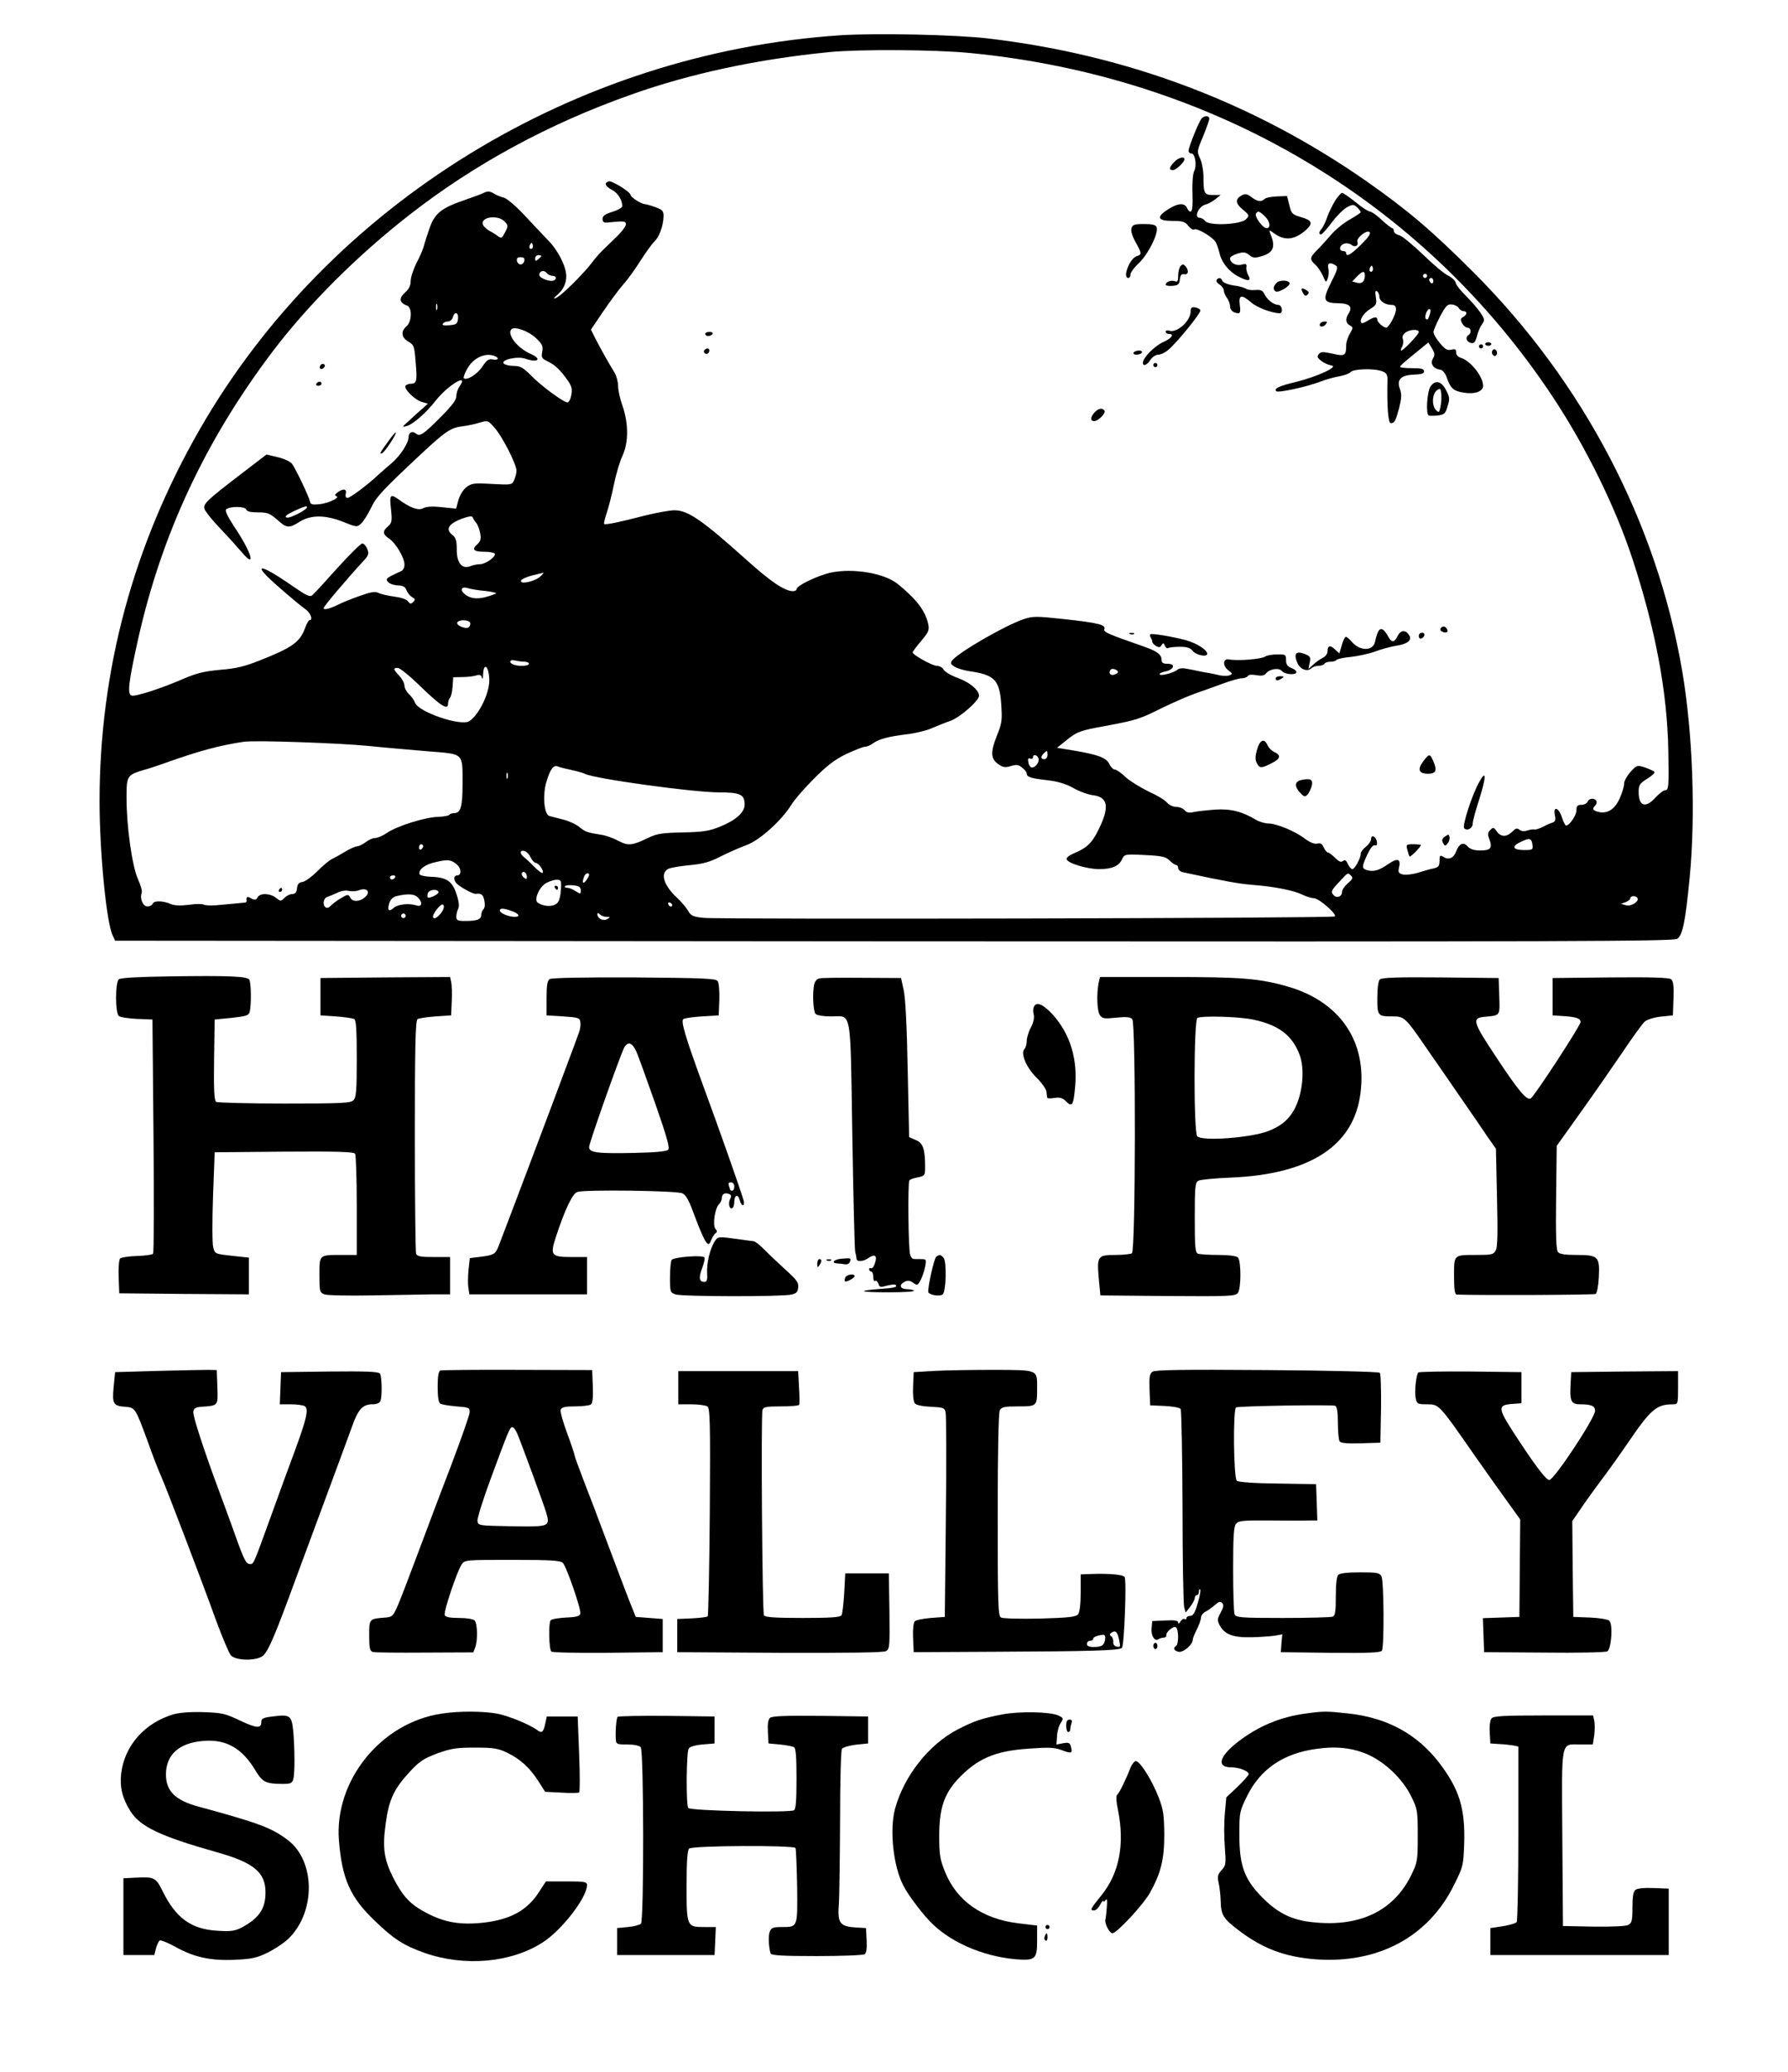<?xml version="1.0" standalone="no"?>
<!DOCTYPE svg PUBLIC "-//W3C//DTD SVG 20010904//EN"
 "http://www.w3.org/TR/2001/REC-SVG-20010904/DTD/svg10.dtd">
<svg version="1.0" xmlns="http://www.w3.org/2000/svg"
 width="862pt" height="999pt" viewBox="0 0 862 999"
 preserveAspectRatio="xMidYMid meet">

<g transform="translate(0,999) scale(0.1,-0.1)"
fill="#000000" stroke="none">
<path d="M4052 9820 c-1282 -85 -2464 -812 -3089 -1900 -321 -559 -483 -1161
-483 -1794 0 -243 33 -583 63 -645 l12 -26 3754 -3 c3268 -2 3757 0 3777 12
26 18 39 80 60 296 29 302 15 695 -36 995 -122 714 -475 1390 -1005 1921 -201
201 -316 299 -514 438 -545 381 -1156 612 -1831 691 -157 18 -534 26 -708 15z
m619 -85 c1173 -112 2188 -710 2816 -1660 157 -237 301 -529 383 -779 110
-335 168 -641 173 -925 3 -180 2 -191 -17 -191 -7 0 -27 -16 -45 -35 -48 -53
-81 -42 -81 27 0 33 5 41 40 63 23 14 39 29 36 34 -3 4 -23 13 -45 21 -38 12
-40 12 -70 -21 -17 -19 -31 -44 -31 -56 0 -13 -9 -44 -21 -71 -23 -53 -60 -77
-103 -66 -28 7 -32 14 -15 31 6 6 8 16 5 22 -10 16 -36 13 -42 -4 -4 -8 -17
-15 -30 -15 -19 0 -24 -5 -24 -27 0 -24 -34 -73 -50 -73 -4 0 -13 18 -20 40
-16 48 -43 56 -34 10 5 -23 2 -31 -12 -36 -11 -3 -31 -12 -46 -20 -15 -8 -33
-14 -40 -13 -7 2 -23 -1 -36 -5 -14 -5 -28 -3 -37 4 -11 9 -18 7 -34 -9 -27
-27 -56 -27 -75 1 -14 20 -17 21 -31 7 -13 -12 -14 -21 -5 -44 16 -43 7 -55
-43 -55 -31 0 -49 6 -62 20 -21 23 -41 13 -56 -27 -11 -30 -36 -40 -60 -24
-17 10 -19 8 -19 -19 0 -24 -5 -31 -27 -36 -16 -3 -50 -13 -76 -21 -26 -8 -59
-12 -73 -9 -22 6 -25 11 -19 35 9 40 -7 46 -50 17 -46 -32 -70 -39 -101 -32
-30 8 -30 16 -2 77 15 31 28 47 36 44 9 -3 12 2 10 17 -4 26 -28 37 -28 13 0
-10 -11 -26 -25 -37 -14 -11 -25 -26 -25 -34 0 -22 -29 -74 -40 -74 -6 0 -16
11 -22 25 -8 18 -14 22 -24 14 -9 -7 -19 -3 -38 16 -14 14 -29 25 -34 25 -5 0
-14 11 -20 24 -8 18 -16 23 -31 19 -14 -3 -34 5 -59 23 -46 36 -137 74 -177
74 -16 0 -43 8 -60 18 -67 40 -122 54 -197 49 -40 -3 -87 -8 -104 -12 -22 -5
-34 -2 -43 9 -8 9 -25 16 -40 16 -15 0 -35 9 -45 21 -9 12 -50 36 -90 54 -39
19 -89 50 -110 69 -20 20 -44 36 -51 36 -8 0 -20 12 -27 27 -15 31 -55 45
-173 65 l-79 13 51 41 c47 37 61 42 175 63 157 29 172 34 282 89 50 24 120 55
156 68 36 12 96 34 134 48 38 14 79 26 92 26 12 0 26 5 30 11 4 7 20 8 41 4
25 -4 38 -2 46 8 18 23 63 29 77 12 14 -17 70 -21 70 -5 0 6 -11 15 -25 20
-18 7 -25 17 -25 38 0 26 -3 28 -42 27 -24 0 -50 -4 -58 -10 -20 -13 -132 -22
-175 -14 -29 6 -32 -30 -4 -52 22 -16 22 -18 6 -25 -9 -3 -30 -3 -45 0 -15 4
-40 9 -57 12 -16 2 -53 10 -82 16 -41 9 -56 8 -67 -1 -19 -16 -86 -32 -86 -21
0 4 13 10 29 13 41 9 50 37 11 37 -23 0 -30 5 -30 19 0 26 -23 43 -94 67 -166
58 -187 67 -182 81 8 21 -28 30 -191 48 -138 15 -153 15 -198 0 -89 -30 -309
-157 -344 -198 -10 -13 -9 -18 11 -31 13 -8 45 -18 73 -22 119 -17 144 -42
152 -158 5 -79 4 -92 -22 -155 -31 -79 -29 -111 11 -137 20 -14 32 -15 58 -7
26 8 37 7 54 -8 12 -9 22 -22 22 -28 0 -17 19 -23 97 -32 52 -6 89 -17 126
-37 29 -17 73 -33 99 -36 70 -10 77 -57 26 -162 -33 -68 -57 -91 -121 -118
-22 -9 -37 -21 -35 -28 6 -20 97 -47 155 -48 63 0 97 14 112 47 12 25 13 26
110 21 83 -4 101 -8 119 -26 12 -12 27 -22 32 -22 6 0 10 -7 10 -15 0 -8 10
-17 23 -20 201 -43 265 -55 337 -61 105 -8 199 -27 241 -48 18 -9 42 -16 53
-16 24 0 113 -77 101 -88 -8 -9 -2956 -15 -3041 -7 -53 5 -63 10 -77 35 -10
16 -33 44 -53 62 -64 59 -82 118 -43 139 12 6 58 14 103 18 65 6 98 15 152 43
38 19 93 43 123 54 62 22 169 118 216 194 15 25 65 82 110 127 62 62 99 91
155 118 41 19 81 35 90 35 9 0 26 7 38 16 31 22 74 33 163 44 42 5 96 18 120
29 24 10 65 27 91 36 46 16 138 97 138 121 0 27 -45 65 -101 85 -33 12 -64 30
-70 41 -5 10 -20 18 -32 18 -22 0 -117 53 -117 65 0 4 18 28 41 55 36 43 40
52 34 82 -14 63 -56 119 -146 192 -63 52 -213 78 -321 56 -63 -13 -168 -63
-168 -81 0 -5 -8 -9 -17 -9 -41 1 -105 44 -223 150 -214 192 -283 240 -348
240 -24 0 -89 -12 -145 -26 -127 -33 -189 -45 -194 -40 -3 2 3 26 12 53 9 26
25 89 35 138 10 50 29 113 42 140 29 64 28 156 -1 239 -12 33 -21 75 -21 95 0
20 -8 50 -18 66 -31 50 -74 128 -94 168 l-19 38 58 86 c32 47 76 107 98 132
23 25 60 78 84 116 25 39 54 79 65 90 24 22 43 73 45 120 1 27 -4 33 -36 45
-21 8 -45 15 -54 16 -19 1 -69 34 -69 44 0 15 -92 71 -106 66 -23 -9 -16 -24
16 -41 29 -15 50 -49 50 -79 0 -7 -21 -19 -47 -27 -36 -11 -48 -20 -48 -34 0
-14 6 -19 20 -18 84 8 90 8 93 -7 1 -8 -19 -36 -45 -61 -27 -26 -59 -58 -73
-71 -14 -14 -36 -40 -50 -59 -27 -36 -112 -123 -148 -151 -29 -23 -43 -23 -16
0 29 24 44 55 44 90 0 46 -38 123 -86 172 -24 25 -76 80 -116 123 -40 43 -84
80 -98 84 -14 3 -36 12 -49 20 -18 11 -29 12 -45 5 -11 -6 -54 -22 -95 -36
-111 -38 -144 -63 -169 -133 -11 -32 -24 -71 -28 -87 -4 -17 -20 -54 -36 -84
-15 -30 -28 -69 -28 -86 0 -22 -8 -39 -25 -54 -33 -29 -31 -51 7 -65 26 -9 24
-77 -2 -100 -29 -24 -25 -55 9 -74 27 -16 29 -22 35 -100 8 -90 5 -103 -24
-103 -10 0 -22 -5 -25 -10 -9 -15 47 -70 80 -78 l28 -8 -29 -26 c-16 -14 -45
-40 -64 -58 -32 -28 -33 -31 -10 -24 31 8 94 63 140 122 58 74 163 138 116 70
-9 -12 -16 -34 -16 -48 0 -18 -21 -46 -73 -98 -85 -86 -102 -98 -122 -82 -17
14 -35 5 -35 -16 0 -30 -40 -91 -82 -127 -24 -20 -52 -45 -63 -55 -52 -49
-136 -112 -149 -112 -9 0 -12 7 -9 20 6 24 -13 26 -40 6 -13 -10 -15 -15 -5
-18 20 -7 -42 -36 -86 -39 -29 -3 -40 0 -41 12 -4 21 -69 160 -88 184 -8 10
-38 24 -68 31 l-54 13 -120 -92 c-167 -128 -187 -146 -179 -171 4 -12 36 -52
73 -91 37 -38 83 -90 104 -114 75 -90 52 -7 -35 122 -30 46 -44 75 -38 81 16
16 91 16 97 0 3 -10 22 -14 57 -14 46 0 57 -5 92 -35 46 -42 57 -43 109 -10
55 34 124 33 210 -1 64 -26 66 -26 86 -8 11 10 32 43 47 74 26 55 55 86 244
263 116 108 141 125 198 132 25 3 63 11 84 18 38 11 40 10 71 -26 38 -43 105
-176 105 -206 0 -11 -5 -31 -11 -45 -11 -24 -13 -24 -108 -19 -88 5 -98 3
-123 -16 -16 -13 -32 -40 -38 -62 l-11 -41 -69 7 c-46 5 -75 3 -90 -5 -23 -13
-63 2 -119 43 -39 28 -44 22 -36 -47 6 -58 4 -67 -14 -83 -28 -23 -26 -39 4
-59 33 -21 75 -93 75 -126 0 -15 -7 -28 -17 -32 -10 -4 -31 -14 -47 -22 -25
-14 -26 -18 -14 -31 8 -8 30 -15 47 -15 24 -1 35 -7 41 -24 5 -12 17 -27 27
-33 15 -8 16 -12 5 -23 -11 -11 -15 -10 -25 3 -7 10 -35 19 -67 23 -30 4 -65
12 -76 18 -17 8 -37 4 -93 -16 -39 -14 -84 -32 -99 -40 -42 -21 -72 -28 -72
-18 0 8 105 133 197 233 20 22 22 30 14 52 -6 15 -17 27 -24 27 -8 0 -62 -54
-121 -119 -59 -66 -113 -125 -121 -131 -11 -9 -30 0 -92 43 -168 117 -205 115
-69 -3 53 -47 110 -94 126 -105 27 -18 41 -55 22 -55 -4 0 -14 -17 -21 -37
-24 -68 -62 -95 -219 -157 -73 -29 -114 -39 -190 -45 -76 -7 -113 -16 -172
-41 -112 -49 -239 -90 -256 -83 -21 8 -14 65 31 268 113 507 324 960 649 1390
172 227 409 464 661 660 314 245 672 439 1068 579 287 102 610 171 957 205
143 14 506 12 671 -4z m-2236 -815 c15 -17 15 -21 0 -50 -16 -30 -17 -31 -38
-16 -12 9 -29 19 -37 23 -8 4 -20 14 -27 22 -31 42 65 62 102 21z m131 -127
c-10 -10 -19 5 -10 18 6 11 8 11 12 0 2 -7 1 -15 -2 -18z m44 -37 c0 -2 -7 -9
-15 -16 -12 -10 -15 -10 -15 4 0 9 7 16 15 16 8 0 15 -2 15 -4z m-82 -23 c-2
-10 -10 -18 -18 -18 -8 0 -16 8 -18 18 -2 12 3 17 18 17 15 0 20 -5 18 -17z
m136 -73 c19 0 22 -16 4 -23 -20 -6 -68 13 -68 28 0 19 23 25 36 9 6 -8 19
-14 28 -14z m-557 -162 c-3 -7 -5 -2 -5 12 0 14 2 19 5 13 2 -7 2 -19 0 -25z
m101 -45 c-3 -25 -8 -28 -42 -31 -25 -2 -36 0 -31 7 3 6 14 11 24 11 10 0 21
9 24 20 8 31 29 24 25 -7z m375 -92 c32 -30 36 -40 31 -67 -5 -28 -2 -33 28
-47 35 -17 60 -41 97 -94 17 -25 21 -40 15 -68 -3 -19 -12 -35 -18 -35 -19 0
-128 80 -177 131 -37 37 -51 45 -82 45 -20 0 -42 5 -48 11 -18 18 65 37 103
24 62 -22 83 -2 26 23 -65 29 -116 95 -92 119 15 15 82 -9 117 -42z m-199 -87
c25 -10 19 -22 -8 -17 -20 4 -30 -3 -51 -35 -25 -37 -75 -68 -89 -55 -3 3 4
24 17 46 29 52 86 78 131 61z m-904 -729 c0 -13 -84 -56 -98 -50 -12 4 -2 13
33 30 52 24 65 28 65 20z m815 -75 c8 -8 16 -31 20 -50 5 -29 2 -39 -14 -54
-28 -25 -18 -36 34 -36 24 0 46 -4 50 -9 8 -14 -44 -51 -71 -51 -12 0 -34 -4
-48 -10 -40 -15 -65 18 -64 83 0 41 -4 55 -22 69 -33 26 -18 52 43 76 35 13
53 16 56 8 2 -6 9 -18 16 -26z m310 -259 c-25 -24 -100 -41 -93 -20 2 7 27 18
54 25 27 6 51 12 54 13 2 0 -4 -8 -15 -18z m-265 -70 c36 -4 58 -10 50 -13
-74 -30 -118 -30 -152 0 -22 19 -12 36 16 27 11 -4 50 -11 86 -14z m-74 -152
c3 -6 1 -16 -5 -22 -13 -13 -65 8 -56 23 8 13 52 13 61 -1z m262 -189 c12 0
22 -4 22 -10 0 -11 -49 -14 -74 -4 -25 9 -19 27 7 20 12 -3 32 -6 45 -6z
m-169 -90 c0 -64 -51 -168 -97 -197 -41 -25 -244 44 -261 89 -5 13 -18 32 -30
42 -11 11 -21 29 -21 40 0 12 -11 33 -25 48 -30 32 -31 38 -7 38 10 0 59 -40
109 -89 96 -93 133 -117 133 -84 0 11 4 23 9 29 6 5 11 29 13 54 l3 45 45 1
c25 0 55 4 67 8 16 5 23 2 26 -11 3 -10 5 -5 6 13 2 66 29 43 30 -26z m3031
40 c0 -4 -9 -10 -20 -13 -19 -5 -28 12 -14 26 8 7 34 -3 34 -13z m-3615 -356
c77 -8 207 -19 288 -26 176 -14 167 -5 167 -159 0 -107 -9 -139 -40 -139 -10
0 -21 -4 -24 -8 -3 -5 -27 -9 -53 -10 -61 -1 -199 -44 -247 -77 -20 -14 -46
-25 -57 -25 -12 0 -32 -9 -46 -20 -14 -11 -33 -20 -42 -20 -9 -1 -34 -12 -56
-25 -22 -14 -50 -29 -62 -35 -13 -5 -45 -32 -72 -59 -27 -27 -60 -51 -73 -53
-17 -2 -24 -10 -26 -30 -2 -20 -9 -28 -23 -28 -10 0 -27 -8 -37 -18 -18 -18
-19 -18 -42 0 -28 22 -76 24 -88 2 -7 -13 -13 -14 -31 -5 -19 11 -25 8 -22
-11 0 -5 -2 -8 -6 -9 -11 -1 -79 -8 -139 -13 -27 -2 -56 -1 -62 3 -7 4 -39 4
-72 -1 -41 -5 -68 -4 -87 4 -38 16 -81 17 -87 1 -3 -7 -14 -13 -25 -13 -22 0
-38 38 -28 65 4 8 -5 38 -18 67 -28 63 -55 252 -55 392 0 108 2 110 90 136 25
7 70 22 100 33 160 57 260 84 375 101 54 8 457 -6 600 -20z m3275 -44 c0 -11
-7 -20 -15 -20 -18 0 -19 12 -3 28 16 16 18 15 18 -8z m-44 -15 c7 -17 -12
-45 -31 -45 -7 0 -15 11 -17 24 -4 17 -1 23 9 19 7 -3 13 0 13 6 0 16 20 13
26 -4z m-2251 -57 c27 -6 57 -14 66 -19 45 -23 520 -89 646 -89 102 0 123 -10
123 -59 0 -37 -42 -75 -118 -106 -52 -21 -80 -26 -179 -28 -98 -2 -126 -6
-163 -24 -83 -40 -100 -42 -148 -17 -24 13 -60 26 -80 29 -70 11 -81 15 -109
38 -15 13 -50 29 -78 36 -27 7 -57 15 -66 17 -26 7 -34 100 -15 164 19 63 34
83 55 75 9 -4 38 -11 66 -17z m-308 -40 c-3 -7 -5 -2 -5 12 0 14 2 19 5 13 2
-7 2 -19 0 -25z m4941 -320 c3 -25 1 -26 -42 -26 -55 1 -60 18 -13 40 41 20
51 17 55 -14z m-5348 -7 c0 -6 -4 -13 -10 -16 -5 -3 -10 1 -10 9 0 9 5 16 10
16 6 0 10 -4 10 -9z m518 -54 c7 -15 19 -27 25 -27 14 0 41 -39 33 -48 -4 -3
-21 10 -40 29 -18 19 -41 40 -50 47 -21 17 -21 34 1 30 10 -2 24 -16 31 -31z
m-355 -35 c21 -18 23 -52 2 -52 -16 0 -20 -18 -7 -35 10 -16 82 -56 95 -54 28
3 36 -3 42 -32 4 -18 3 -35 -4 -42 -6 -6 -11 -19 -11 -28 0 -21 -20 -29 -76
-29 -38 0 -44 3 -44 21 0 11 4 28 9 38 6 11 4 34 -8 70 -20 63 -48 82 -123 84
-28 1 -53 7 -55 12 -7 23 26 48 78 59 58 14 74 12 102 -12z m337 -59 c0 -13
-3 -13 -15 -3 -8 7 -12 16 -9 21 8 13 24 1 24 -18z m300 9 c0 -5 -7 -17 -15
-28 -15 -19 -20 -8 -9 20 6 17 24 22 24 8z m3674 -4 c10 -10 7 -17 -16 -36
-15 -13 -28 -32 -28 -42 0 -22 -24 -32 -39 -17 -17 17 -14 24 27 67 42 46 39
44 56 28z m-4609 -8 c-3 -5 -10 -10 -16 -10 -5 0 -9 5 -9 10 0 6 7 10 16 10 8
0 12 -4 9 -10z m798 -18 c3 -4 3 -29 0 -55 -5 -38 -11 -51 -29 -59 -22 -10
-57 -6 -81 10 -21 13 7 78 42 96 33 16 61 20 68 8z m97 -44 c0 -19 -1 -19 -25
-4 -13 9 -31 16 -40 16 -9 0 -14 4 -11 8 3 4 21 6 40 4 28 -3 36 -9 36 -24z
m-1035 -28 c-25 -27 -64 -31 -76 -8 -10 18 -11 18 -47 -3 -20 -12 -42 -29 -49
-37 -6 -7 -16 -11 -22 -7 -17 10 -13 45 7 51 9 3 31 12 48 20 17 9 41 13 55 9
13 -3 36 -2 49 3 35 14 57 -4 35 -28z m349 21 c6 -9 -43 -35 -52 -27 -2 3 -2
12 1 21 7 16 42 21 51 6z m-100 -27 c25 -24 21 -48 -6 -39 -37 12 -90 6 -110
-12 -24 -21 -32 -11 -21 24 7 19 19 30 39 34 52 12 82 9 98 -7z m5880 -3 c11
-16 -31 -43 -56 -35 l-23 7 23 8 c12 5 22 13 22 19 0 12 27 13 34 1z m-4653
-34 c-1 -12 -15 -9 -19 4 -3 6 1 10 8 8 6 -3 11 -8 11 -12z m-1101 -9 c-1 -22
-37 -61 -49 -54 -7 5 -4 16 11 37 23 31 38 37 38 17z m327 -20 c36 -13 44 -28
14 -28 -29 0 -71 18 -71 30 0 13 16 13 57 -2z m-513 -29 c-3 -5 -10 -7 -15 -3
-5 3 -7 10 -3 15 3 5 10 7 15 3 5 -3 7 -10 3 -15z m971 1 c19 -1 19 -1 2 -11
-19 -11 -47 3 -47 24 0 7 4 7 12 -1 7 -7 21 -12 33 -12z"/>
<path d="M5792 9418 c-13 -17 -62 -138 -62 -155 0 -7 6 -13 14 -13 18 0 27
-59 13 -85 -6 -11 -10 -58 -8 -107 2 -60 -1 -88 -9 -88 -6 0 -13 7 -16 15 -11
28 -43 27 -89 -2 -63 -39 -56 -58 18 -58 49 0 61 -4 76 -24 10 -13 23 -21 29
-17 12 7 78 -30 99 -56 7 -7 16 -33 22 -57 10 -47 48 -93 95 -116 45 -23 60
-20 44 8 -7 12 -11 30 -9 40 2 14 -2 17 -23 11 -27 -7 -56 9 -56 31 0 6 16 16
35 22 29 9 39 8 57 -6 18 -15 27 -16 61 -6 57 17 68 46 41 109 -7 19 -6 19 23
-2 49 -34 97 -28 151 21 33 31 27 45 -25 60 -44 13 -47 17 -57 58 l-11 44 -49
-2 c-27 -1 -53 -6 -59 -12 -16 -16 -36 -13 -64 9 -20 15 -29 17 -45 9 -34 -18
-33 -39 3 -69 33 -27 33 -29 16 -47 -25 -26 -177 -33 -196 -9 -7 9 -20 16 -27
16 -30 0 -6 55 28 64 13 3 34 15 48 26 l25 20 -37 0 c-42 0 -46 7 -46 87 0 29
-7 69 -16 88 -16 34 -16 37 14 107 16 40 30 78 30 85 0 17 -24 17 -38 1z m305
-470 c26 -24 31 -58 9 -58 -18 0 -59 56 -51 70 9 15 16 13 42 -12z"/>
<path d="M5660 9208 c-24 -26 -26 -38 -5 -38 15 0 55 38 55 52 0 16 -30 8 -50
-14z"/>
<path d="M6437 9023 c-13 -21 -30 -56 -38 -78 -7 -22 -19 -47 -26 -56 -15 -18
-17 -29 -4 -29 5 0 28 26 52 58 23 31 56 64 73 73 29 15 32 14 49 -1 9 -9 17
-19 17 -23 0 -3 -24 -19 -54 -36 -30 -17 -70 -50 -90 -74 -20 -23 -49 -56 -66
-72 -36 -36 -37 -46 -9 -71 12 -10 28 -35 37 -54 14 -34 15 -34 23 -12 5 13 6
35 3 48 -7 26 8 32 36 14 12 -7 8 -21 -23 -82 -43 -86 -38 -99 38 -100 51 -1
67 -17 47 -49 -17 -26 -15 -46 6 -58 16 -9 16 -11 0 -39 -10 -17 -18 -41 -18
-55 0 -52 -6 -56 -66 -42 -46 10 -56 10 -66 -2 -10 -12 -7 -18 12 -33 14 -11
36 -20 49 -22 37 -5 -69 -54 -170 -79 -83 -20 -109 -32 -96 -45 9 -9 147 21
212 46 28 11 69 22 92 26 24 4 48 13 54 20 13 16 114 19 153 4 19 -7 25 -16
25 -37 -3 -131 3 -213 16 -213 18 0 23 9 41 76 11 45 12 63 3 89 -17 45 5 67
69 69 34 1 47 5 47 16 0 12 -13 15 -57 15 -32 0 -58 3 -58 6 0 6 14 19 103 91
l33 27 18 -29 c14 -24 14 -33 4 -49 -14 -23 1 -48 34 -53 14 -2 25 -16 34 -41
18 -50 31 -62 81 -70 53 -9 93 6 93 33 0 45 -60 120 -107 135 -14 4 -23 14
-23 26 0 15 -5 18 -24 13 -19 -4 -30 2 -55 33 -17 20 -31 44 -30 53 0 8 15 42
32 75 27 51 36 60 57 57 13 -1 28 -9 33 -17 4 -8 15 -15 22 -15 20 0 19 -17
-1 -28 -13 -7 -14 -13 -5 -31 7 -11 18 -21 26 -21 17 0 20 -26 5 -35 -17 -10
-11 -32 10 -38 16 -4 22 2 30 31 5 21 16 47 25 59 14 20 13 24 -8 56 -13 19
-44 55 -69 80 -26 25 -48 53 -50 64 -2 10 -18 25 -36 34 -18 8 -73 54 -122
102 -49 47 -100 89 -114 93 -14 3 -26 12 -26 20 0 8 -4 14 -8 14 -4 0 -27 18
-51 40 -23 22 -49 40 -56 40 -8 0 -39 20 -69 45 -31 25 -60 45 -66 45 -5 0
-20 -17 -33 -37z m124 -213 c-50 -49 -71 -60 -71 -40 0 6 -7 10 -15 10 -22 0
-18 28 5 35 12 4 27 1 35 -5 17 -14 36 -5 29 14 -7 18 46 60 59 47 7 -7 -7
-27 -42 -61z m55 -127 c-10 -10 -19 5 -10 18 6 11 8 11 12 0 2 -7 1 -15 -2
-18z m-36 -20 c0 -30 -14 -43 -38 -36 l-23 6 22 23 c27 28 39 30 39 7z m300
-3 c0 -5 -4 -10 -10 -10 -5 0 -10 5 -10 10 0 6 5 10 10 10 6 0 10 -4 10 -10z
m30 -26 c0 -8 -4 -12 -10 -9 -5 3 -10 10 -10 16 0 5 5 9 10 9 6 0 10 -7 10
-16z m-260 -74 c0 -21 28 -40 59 -40 15 0 21 -6 21 -22 0 -25 -35 -88 -47 -88
-14 1 -43 27 -43 39 0 16 -16 14 -46 -5 -13 -9 -27 -14 -30 -11 -13 12 9 47
41 67 31 19 33 24 28 57 -4 26 -3 34 5 29 7 -4 12 -16 12 -26z m244 -82 c-8
-28 -12 -33 -20 -25 -9 8 6 47 17 47 6 0 7 -10 3 -22z m-54 -89 c0 -11 -74
-89 -85 -89 -3 0 -1 9 5 19 5 11 7 27 3 37 -4 11 1 22 12 30 22 17 65 18 65 3z"/>
<path d="M5455 8890 c-4 -13 3 -37 19 -66 31 -56 32 -61 6 -69 -34 -11 -70
-105 -40 -105 6 0 10 8 10 17 0 9 19 35 43 57 44 43 94 144 83 171 -4 11 -21
15 -60 15 -46 0 -56 -3 -61 -20z"/>
<path d="M5692 8708 c-6 -6 -12 -27 -12 -46 0 -26 -3 -33 -15 -28 -18 7 -45
-3 -45 -16 0 -5 15 -8 33 -6 27 2 33 8 35 31 2 19 8 27 19 25 21 -4 26 14 11
35 -11 14 -16 15 -26 5z"/>
<path d="M5865 8640 c-3 -5 3 -15 15 -22 11 -7 20 -20 20 -28 0 -9 7 -25 15
-36 8 -10 15 -29 15 -40 0 -20 17 -34 42 -34 7 0 9 15 5 40 -6 49 8 52 55 12
28 -25 101 -52 137 -52 19 0 12 40 -6 40 -24 1 -53 24 -67 52 -9 18 -18 22
-44 20 -18 -2 -38 1 -45 6 -7 5 -34 13 -60 16 -27 4 -51 14 -54 22 -6 16 -19
18 -28 4z"/>
<path d="M6153 8625 c-16 -17 -16 -32 -3 -40 13 -8 71 26 67 40 -5 16 -51 16
-64 0z"/>
<path d="M6281 8579 c8 -16 14 -18 22 -10 9 9 8 14 -3 21 -24 16 -31 11 -19
-11z"/>
<path d="M5740 8488 c0 -46 -68 -106 -104 -92 -9 3 -16 1 -16 -5 0 -6 7 -11
15 -11 29 0 14 -21 -29 -40 -41 -19 -96 -75 -96 -99 0 -19 19 -12 36 14 9 14
26 25 38 25 11 0 33 10 48 23 43 36 159 179 155 191 -2 6 -13 12 -25 14 -17 3
-22 -2 -22 -20z"/>
<path d="M6365 8431 c-10 -17 12 -21 25 -6 10 12 10 15 -3 15 -9 0 -18 -4 -22
-9z"/>
<path d="M3400 8380 c0 -5 6 -10 14 -10 8 0 18 5 21 10 3 6 -3 10 -14 10 -12
0 -21 -4 -21 -10z"/>
<path d="M7160 8332 c0 -5 7 -9 15 -9 8 0 15 4 15 9 0 4 -7 8 -15 8 -8 0 -15
-4 -15 -8z"/>
<path d="M7130 8320 c0 -5 5 -10 10 -10 6 0 10 5 10 10 0 6 -4 10 -10 10 -5 0
-10 -4 -10 -10z"/>
<path d="M3395 8301 c-6 -11 9 -23 19 -14 9 9 7 23 -3 23 -6 0 -12 -4 -16 -9z"/>
<path d="M7195 8300 c-4 -6 -3 -16 3 -22 6 -6 12 -6 17 2 4 6 3 16 -3 22 -6 6
-12 6 -17 -2z"/>
<path d="M5465 8290 c-3 -5 3 -10 14 -10 11 0 23 5 26 10 3 6 -3 10 -14 10
-11 0 -23 -4 -26 -10z"/>
<path d="M1545 8229 c-10 -15 3 -25 16 -12 7 7 7 13 1 17 -6 3 -14 1 -17 -5z"/>
<path d="M5560 8230 c0 -5 5 -10 10 -10 6 0 10 5 10 10 0 6 -4 10 -10 10 -5 0
-10 -4 -10 -10z"/>
<path d="M1525 8140 c-3 -5 1 -10 9 -10 9 0 16 5 16 10 0 6 -4 10 -9 10 -6 0
-13 -4 -16 -10z"/>
<path d="M6896 8126 c-16 -26 -23 -131 -8 -139 4 -2 23 -2 43 0 32 4 38 9 48
45 11 34 10 44 -7 76 -23 46 -53 52 -76 18z m49 -94 c-6 -32 -8 -33 -22 -19
-21 21 -19 78 4 95 16 12 18 10 21 -14 2 -15 1 -43 -3 -62z"/>
<path d="M5277 8002 c-21 -23 -22 -42 -2 -42 20 0 57 38 50 50 -10 15 -30 12
-48 -8z"/>
<path d="M1875 7867 c-43 -59 -48 -68 -33 -62 13 5 72 95 66 100 -2 2 -16 -15
-33 -38z"/>
<path d="M6945 6960 c-3 -6 1 -13 10 -16 19 -8 30 0 20 15 -8 14 -22 14 -30 1z"/>
<path d="M6641 6938 c-5 -13 -10 -32 -12 -42 -9 -45 -72 -46 -111 -1 -12 14
-25 25 -29 25 -5 0 -14 -18 -20 -40 l-12 -40 -22 20 c-23 22 -35 18 -35 -11 0
-10 -10 -24 -22 -30 -13 -6 -34 -21 -47 -33 l-23 -21 6 30 c6 27 3 32 -26 43
-40 15 -52 1 -34 -42 13 -33 49 -47 69 -27 6 6 21 11 33 11 13 0 26 5 29 10 3
6 17 10 30 10 13 0 26 4 29 9 3 4 34 11 68 14 35 4 87 15 117 26 29 11 73 23
97 27 58 8 83 27 68 51 -17 28 -41 27 -56 -3 -17 -34 -29 -34 -48 2 -21 37
-38 41 -49 12z"/>
<path d="M5448 6933 c7 -3 16 -2 19 1 4 3 -2 6 -13 5 -11 0 -14 -3 -6 -6z"/>
<path d="M5545 6932 c-2 -3 -1 -10 3 -16 4 -6 7 -15 7 -20 0 -5 8 -14 18 -20
14 -8 20 -8 27 4 8 12 10 12 16 -3 3 -9 10 -14 15 -11 6 3 31 6 57 6 35 0 51
-5 63 -21 17 -20 69 -30 69 -13 0 19 -49 50 -100 65 -66 18 -168 35 -175 29z"/>
<path d="M6840 6924 c0 -9 5 -14 12 -12 18 6 21 28 4 28 -9 0 -16 -7 -16 -16z"/>
<path d="M6150 6720 c0 -13 11 -13 30 0 12 8 11 10 -7 10 -13 0 -23 -4 -23
-10z"/>
<path d="M6060 6376 c-9 -33 -9 -49 -1 -65 14 -26 22 -26 72 0 43 21 46 38 12
54 -12 5 -26 19 -32 32 -16 36 -37 27 -51 -21z"/>
<path d="M6861 6319 c-29 -39 -21 -59 24 -59 39 0 45 17 23 65 -14 32 -19 32
-47 -6z"/>
<path d="M7132 6221 c-35 -61 -84 -213 -73 -224 15 -15 41 0 41 23 0 11 14 63
31 115 35 111 35 148 1 86z"/>
<path d="M6275 6230 c-35 -7 -36 -32 -4 -65 17 -17 21 -18 33 -5 7 8 16 27 20
41 7 31 -5 38 -49 29z"/>
<path d="M6966 5957 c-14 -10 -16 -18 -9 -31 8 -15 11 -16 22 -2 7 8 11 22 9
31 -3 14 -5 14 -22 2z"/>
<path d="M6785 5893 c4 -16 8 -30 11 -32 4 -4 54 46 54 55 0 2 -16 4 -36 4
-34 0 -36 -1 -29 -27z"/>
<path d="M1345 5700 c-3 -5 -1 -10 4 -10 6 0 11 5 11 10 0 6 -2 10 -4 10 -3 0
-8 -4 -11 -10z"/>
<path d="M2675 5710 c3 -5 8 -10 11 -10 2 0 4 5 4 10 0 6 -5 10 -11 10 -5 0
-7 -4 -4 -10z"/>
<path d="M816 5283 c-148 -2 -234 -7 -243 -14 -18 -15 -18 -162 0 -177 7 -6
46 -12 87 -14 l75 -3 5 -560 c3 -308 2 -564 -2 -569 -4 -5 -39 -10 -78 -11
-39 -1 -76 -7 -81 -12 -5 -5 -9 -45 -7 -89 l3 -79 313 -3 312 -2 0 88 0 89
-82 9 c-81 9 -82 9 -90 41 -5 17 -5 128 -1 245 l8 213 334 3 c261 2 336 -1
343 -10 4 -7 8 -120 8 -250 l0 -238 -74 0 c-108 0 -106 2 -106 -96 0 -80 1
-85 24 -94 13 -5 116 -7 228 -5 111 2 242 4 291 5 l87 0 0 90 0 90 -79 0 c-63
0 -80 3 -85 16 -3 9 -6 265 -6 569 0 432 3 556 13 562 6 4 46 10 87 13 l75 5
3 70 c2 38 0 80 -3 92 l-5 23 -313 -2 -312 -3 0 -90 0 -90 75 -5 c41 -3 81 -9
88 -13 9 -6 12 -56 12 -192 0 -154 -3 -186 -16 -199 -13 -14 -57 -16 -332 -16
-174 0 -323 4 -330 8 -9 7 -12 54 -10 203 l3 194 82 8 c71 8 82 11 87 30 8 32
7 140 -2 154 -11 17 -102 20 -386 16z"/>
<path d="M2650 5270 c-11 -7 -15 -29 -15 -92 l0 -83 80 -5 c75 -5 80 -7 83
-28 2 -13 -1 -36 -7 -50 -5 -15 -32 -88 -60 -162 -51 -139 -310 -824 -329
-872 -14 -34 -23 -39 -86 -47 l-51 -6 -6 -55 c-3 -30 -4 -70 -1 -87 l5 -33
283 0 284 0 0 90 0 90 -74 0 c-99 0 -105 8 -76 97 44 134 81 211 104 217 44
12 480 6 506 -7 19 -9 33 -37 62 -117 21 -57 45 -111 53 -119 12 -13 15 -11
24 11 5 14 15 29 21 33 8 5 8 11 -1 21 -14 18 -3 98 17 118 8 8 14 21 14 30 0
19 14 28 34 20 12 -4 13 -11 6 -24 -11 -21 -3 -53 11 -44 5 3 9 16 9 29 0 34
18 41 26 10 3 -14 10 -25 16 -25 5 0 6 10 3 23 -18 60 -115 336 -191 542 -90
246 -112 320 -100 332 4 4 44 10 89 13 l82 5 3 75 c1 41 -2 82 -8 90 -8 13
-66 15 -402 18 -242 1 -399 -2 -408 -8z m419 -352 c10 -24 51 -137 91 -251 56
-161 70 -211 61 -220 -8 -8 -64 -13 -162 -15 -178 -4 -219 1 -219 28 0 20 149
440 169 479 18 33 40 25 60 -21z m471 -648 c0 -11 -4 -20 -10 -20 -5 0 -10 2
-10 4 0 2 -3 11 -6 20 -4 11 -1 16 10 16 9 0 16 -8 16 -20z"/>
<path d="M3949 5273 c-10 -2 -20 -14 -23 -26 -10 -39 -6 -133 6 -145 7 -7 39
-12 73 -12 103 0 94 51 104 -570 5 -300 11 -554 14 -565 3 -11 6 -26 6 -32 1
-18 32 -16 59 3 30 21 43 10 30 -26 -5 -17 -14 -27 -19 -24 -5 3 -9 0 -9 -5 0
-6 5 -11 10 -11 6 0 10 -12 10 -26 0 -14 4 -23 9 -19 5 3 12 -3 16 -14 5 -17
10 -18 41 -9 20 5 38 7 42 4 10 -11 -4 -15 -77 -20 -116 -9 -96 -16 44 -16 71
0 125 3 121 8 -4 4 -19 7 -33 7 -33 0 -41 20 -13 35 16 8 25 8 42 -4 20 -14
22 -13 36 12 8 15 18 44 22 65 7 36 6 37 -21 37 -16 0 -32 0 -36 1 -5 0 -11 9
-15 20 -9 23 -12 344 -4 358 3 5 22 12 41 15 33 7 35 9 35 49 0 88 -10 117
-45 131 l-32 14 -7 328 c-4 210 -11 349 -20 384 l-12 55 -190 1 c-104 1 -196
0 -205 -3z"/>
<path d="M5296 5249 c-10 -54 -7 -134 7 -154 12 -16 23 -17 79 -11 50 5 68 3
77 -8 17 -21 16 -1117 -2 -1128 -6 -4 -42 -8 -78 -8 -87 0 -91 -5 -82 -111 l8
-84 325 -3 c297 -2 326 -1 338 15 16 22 16 155 0 171 -7 7 -44 12 -94 12 -45
0 -89 3 -98 6 -14 5 -16 30 -16 175 0 150 2 169 18 177 9 5 80 12 157 15 381
16 593 154 624 408 32 249 -100 441 -351 513 -135 39 -223 46 -568 46 l-337 0
-7 -31z m744 -174 c124 -26 189 -75 225 -169 25 -64 17 -173 -17 -248 -27 -59
-67 -95 -134 -121 -85 -32 -317 -50 -342 -25 -18 18 -17 564 1 571 27 11 200
6 267 -8z"/>
<path d="M6652 5268 c-7 -7 -12 -42 -12 -89 0 -87 2 -89 76 -89 54 0 61 -7
159 -150 39 -55 114 -165 168 -243 54 -78 114 -165 133 -194 l36 -51 5 -234
c4 -170 3 -240 -6 -256 -11 -20 -19 -22 -91 -22 -113 0 -110 3 -110 -101 0
-64 3 -89 13 -90 107 -4 662 -2 670 3 6 4 13 40 15 81 5 99 -3 107 -107 107
-56 0 -82 4 -90 14 -9 10 -11 84 -9 263 l3 249 117 164 c65 91 155 221 202
290 46 69 93 133 104 144 13 11 44 21 79 25 l58 6 3 81 c2 60 -1 84 -11 93
-11 8 -92 11 -293 9 l-279 -3 0 -90 0 -90 45 -3 c68 -4 90 -11 90 -29 0 -17
-222 -357 -240 -368 -19 -12 -58 34 -167 199 -113 170 -118 188 -57 194 78 7
75 3 72 100 l-3 87 -280 3 c-210 2 -284 -1 -293 -10z"/>
<path d="M4984 5135 c-4 -8 -4 -25 0 -38 3 -14 -2 -38 -14 -60 -11 -20 -20
-50 -20 -65 0 -15 -5 -33 -11 -39 -20 -20 8 -89 58 -138 25 -25 47 -56 48 -68
1 -12 3 -25 4 -29 0 -4 16 -4 35 -1 26 4 39 0 56 -17 29 -29 35 -18 43 68 13
137 -24 257 -107 350 -48 52 -81 66 -92 37z"/>
<path d="M3446 4006 c-23 -35 -40 -107 -37 -153 2 -33 -1 -43 -13 -43 -25 0
-29 20 -11 66 9 24 14 47 11 52 -8 13 -149 2 -158 -12 -4 -6 -8 -44 -8 -84 0
-69 1 -73 26 -82 28 -11 510 -12 559 -1 24 5 31 12 33 34 3 24 -7 37 -60 85
-34 31 -81 75 -102 97 -22 22 -45 40 -51 41 -5 0 -32 4 -60 8 -115 16 -113 16
-129 -8z"/>
<path d="M4514 3932 c-11 -7 -45 -162 -38 -173 8 -13 56 -20 69 -9 16 14 20
157 4 176 -13 16 -19 17 -35 6z"/>
<path d="M4058 3922 c-38 -3 -54 -21 -20 -23 9 0 25 -2 35 -4 10 -2 21 3 24
11 7 19 5 20 -39 16z"/>
<path d="M3940 3898 c0 -19 2 -20 10 -8 13 19 13 30 0 30 -5 0 -10 -10 -10
-22z"/>
<path d="M3988 3913 c7 -3 16 -2 19 1 4 3 -2 6 -13 5 -11 0 -14 -3 -6 -6z"/>
<path d="M4075 3831 c-3 -7 -4 -16 -1 -18 6 -6 46 16 46 25 0 14 -39 8 -45 -7z"/>
<path d="M760 3381 l-205 -6 -7 -70 c-8 -82 -2 -93 55 -97 49 -4 49 -3 112
-175 24 -68 53 -142 64 -165 24 -55 194 -499 263 -691 30 -81 62 -157 71 -167
23 -27 125 -28 155 -2 25 21 58 97 162 382 46 124 119 322 163 440 44 118 91
247 105 285 28 80 51 105 97 105 21 0 35 6 39 16 9 23 7 117 -2 132 -7 9 -62
12 -243 10 l-234 -3 -3 -77 -3 -78 53 0 c29 0 59 -4 67 -9 20 -13 10 -58 -46
-211 -28 -74 -80 -218 -117 -320 -85 -235 -83 -230 -100 -230 -20 0 -29 18
-75 147 -21 60 -56 153 -76 208 -72 194 -126 359 -123 379 2 16 11 22 38 24
83 6 81 3 78 95 l-3 82 -40 1 c-22 0 -132 -2 -245 -5z"/>
<path d="M2123 3383 c-9 -3 -13 -28 -13 -78 0 -48 4 -77 13 -82 6 -4 41 -10
77 -13 62 -5 65 -6 64 -30 -1 -14 -43 -133 -93 -265 -51 -132 -121 -319 -157
-415 -36 -96 -77 -204 -92 -240 -26 -61 -30 -65 -62 -68 -81 -6 -80 -5 -80
-87 0 -61 3 -75 18 -79 9 -3 122 -4 251 -3 l233 1 9 24 c13 34 11 116 -3 130
-7 7 -39 12 -75 12 -45 0 -65 4 -69 14 -6 16 58 207 81 243 15 23 16 23 245
23 184 0 231 -3 243 -14 18 -18 89 -223 85 -245 -3 -12 -18 -17 -68 -19 -36
-2 -69 -7 -75 -13 -11 -11 -9 -139 3 -151 5 -5 127 -7 273 -6 l264 3 0 80 0
80 -65 5 -65 5 -34 85 c-18 47 -66 173 -106 280 -40 107 -91 242 -114 300 -22
58 -41 109 -41 114 0 5 -16 53 -36 107 -20 54 -34 105 -31 113 5 12 22 16 69
16 35 0 69 4 76 9 9 5 12 30 10 87 l-3 79 -360 1 c-198 1 -366 -1 -372 -3z
m371 -305 c20 -47 126 -336 139 -379 20 -69 17 -70 -165 -67 -160 3 -163 3
-166 25 -2 13 27 105 64 205 85 230 92 248 104 248 6 0 17 -15 24 -32z"/>
<path d="M4505 3381 l-100 -6 -3 -68 c-2 -41 2 -74 8 -82 7 -9 37 -15 78 -17
61 -3 66 -5 71 -28 3 -14 4 -241 1 -505 l-5 -480 -67 -5 c-37 -3 -72 -10 -78
-16 -6 -6 -10 -39 -8 -80 l3 -69 385 2 c468 2 608 6 619 19 11 11 23 325 13
341 -7 12 -73 18 -159 15 l-53 -2 0 -88 c0 -55 -5 -94 -12 -104 -11 -13 -43
-17 -184 -21 -95 -2 -179 0 -188 5 -14 8 -16 55 -16 494 0 315 4 492 10 505 9
16 22 19 89 19 91 0 91 1 91 88 0 90 7 87 -207 88 -103 0 -233 -2 -288 -5z
m891 -1300 c6 -29 5 -33 -12 -29 -12 2 -18 11 -17 23 1 11 -4 23 -10 27 -9 6
-8 11 3 18 19 12 28 2 36 -39z m-68 7 c-4 -30 -16 -38 -55 -38 -23 0 -33 5
-33 15 0 8 7 15 15 15 8 0 15 4 15 9 0 9 20 17 48 20 8 1 12 -8 10 -21z"/>
<path d="M5556 3377 c-14 -10 -16 -26 -14 -87 l3 -75 70 -3 c40 -2 73 -8 77
-15 4 -7 8 -219 9 -472 0 -253 4 -471 8 -484 l7 -25 22 28 c12 16 22 35 22 42
0 8 5 14 10 14 6 0 10 7 10 17 0 9 3 14 6 10 4 -3 -2 -33 -12 -67 -13 -45 -22
-60 -36 -60 -10 0 -18 -5 -18 -11 0 -5 -4 -8 -9 -4 -6 3 -14 -3 -20 -12 -6
-11 -11 -13 -11 -5 0 10 -17 12 -62 10 l-63 -3 -3 -33 c-4 -36 14 -66 32 -55
6 4 18 8 26 8 8 0 14 5 13 11 -3 16 34 47 46 39 14 -8 14 -82 1 -90 -16 -10
-11 -22 11 -28 22 -6 69 34 69 57 0 7 9 29 20 51 11 22 20 47 20 57 0 9 10 23
23 29 12 6 32 21 45 32 17 16 25 18 34 9 9 -9 7 -20 -7 -46 -17 -31 -17 -38
-5 -61 24 -45 65 -60 155 -58 44 1 95 5 113 8 l34 6 -4 -43 -3 -43 239 -3
c185 -2 241 1 248 10 12 19 10 336 -2 359 -9 17 -22 19 -103 19 -59 0 -97 -4
-105 -12 -8 -8 -12 -46 -12 -104 0 -75 -3 -93 -16 -98 -9 -3 -117 -6 -240 -6
-205 0 -225 2 -232 18 -4 9 -7 108 -7 218 0 157 3 205 14 218 12 15 35 17 165
16 83 -1 168 -1 189 0 l38 0 -3 88 -3 87 -184 3 c-115 1 -189 7 -198 13 -16
14 -19 344 -4 354 12 7 461 14 478 8 9 -4 13 -30 13 -82 0 -42 4 -82 8 -89 6
-9 34 -12 103 -10 l94 3 3 164 c1 91 -1 168 -6 173 -5 5 -250 11 -544 13 -413
3 -539 1 -552 -8z"/>
<path d="M3270 3300 l0 -80 63 0 c34 0 69 -5 77 -10 13 -8 15 -73 12 -507 -2
-274 -7 -501 -10 -505 -4 -4 -38 -8 -77 -10 l-70 -3 0 -80 0 -80 493 -3 c332
-1 499 1 513 8 18 10 19 20 17 193 l-3 182 -105 0 -105 0 -5 -95 c-3 -52 -9
-101 -13 -107 -6 -10 -55 -13 -187 -13 -132 0 -181 3 -187 13 -8 13 -15 961
-7 990 5 14 18 17 89 17 46 0 86 3 88 8 2 4 2 42 -1 85 l-4 77 -289 0 -289 0
0 -80z"/>
<path d="M6837 3373 c-11 -18 -18 -95 -12 -123 6 -28 9 -30 55 -30 58 0 57 1
228 -245 62 -88 137 -194 167 -235 l54 -75 -2 -235 -2 -235 -88 -3 -88 -3 3
-82 3 -82 290 -2 c160 -2 296 1 304 6 20 13 28 133 9 148 -8 7 -50 13 -93 15
l-80 3 -3 231 -2 231 37 54 c20 30 68 97 107 149 39 52 92 127 118 165 116
171 143 195 224 195 23 0 24 2 24 80 l0 80 -257 -2 -258 -3 -3 -54 c-5 -87 2
-101 47 -101 52 0 71 -8 71 -31 0 -35 -198 -334 -221 -334 -16 0 -75 79 -172
229 -77 119 -77 133 -4 138 l42 3 0 75 0 75 -247 3 c-136 1 -249 -1 -251 -5z"/>
<path d="M5560 2055 c0 -8 5 -15 10 -15 6 0 10 7 10 15 0 8 -4 15 -10 15 -5 0
-10 -7 -10 -15z"/>
<path d="M838 1726 c-140 -41 -238 -151 -254 -287 -7 -66 6 -119 45 -181 47
-74 143 -120 415 -197 179 -50 236 -97 236 -194 0 -79 -31 -124 -114 -169 -33
-17 -52 -20 -116 -16 -128 7 -202 61 -266 191 -32 65 -41 70 -129 65 l-60 -3
0 -185 0 -185 74 0 75 0 8 32 c5 18 13 35 18 38 5 3 38 -10 73 -29 92 -52 172
-69 289 -64 83 4 107 9 161 36 34 17 80 48 100 68 130 130 127 372 -5 473 -78
59 -138 82 -433 162 -110 30 -155 75 -155 154 0 95 62 152 178 162 111 10 189
-34 254 -143 34 -56 50 -64 133 -64 36 0 44 4 49 23 8 29 7 145 0 229 -8 79
-15 84 -100 73 -44 -5 -54 -10 -54 -25 0 -34 -21 -33 -102 5 -73 35 -90 38
-177 41 -60 2 -113 -2 -143 -10z"/>
<path d="M2130 1729 c-293 -43 -519 -323 -496 -612 15 -186 55 -275 174 -388
90 -87 137 -117 237 -153 192 -68 417 -49 570 49 92 58 215 217 215 277 0 16
-10 18 -99 18 l-99 0 -32 -49 c-57 -90 -138 -135 -270 -150 -110 -12 -186 1
-272 46 -81 42 -116 80 -164 174 -43 87 -51 142 -34 262 15 111 40 164 115
245 47 51 67 64 133 89 67 24 91 28 182 28 90 0 112 -4 154 -24 65 -32 110
-73 151 -137 l33 -52 79 -4 c43 -3 81 -2 85 1 4 4 4 87 0 186 l-7 180 -75 0
-74 0 -7 -33 c-9 -42 -16 -49 -37 -34 -39 29 -142 71 -197 81 -66 12 -183 13
-265 0z"/>
<path d="M4832 1725 c-98 -19 -135 -31 -216 -73 -138 -72 -258 -224 -301 -382
-27 -101 -9 -276 40 -370 20 -40 79 -120 122 -166 91 -101 254 -174 416 -189
98 -8 107 -1 107 89 l0 73 -91 11 c-173 21 -297 108 -353 248 -24 59 -28 82
-28 174 0 130 23 200 89 272 94 100 179 137 343 148 95 7 123 6 158 -7 48 -18
54 -16 45 16 -5 19 -10 22 -38 17 l-32 -6 3 40 c1 23 9 52 18 64 14 22 13 24
-12 36 -40 18 -186 21 -270 5z"/>
<path d="M6300 1730 c-129 -17 -236 -62 -338 -142 -85 -68 -97 -118 -27 -118
38 0 85 -18 85 -33 0 -5 -24 -32 -54 -61 l-54 -51 -7 -78 c-4 -42 -4 -116 0
-163 6 -80 5 -87 -15 -109 -19 -21 -22 -30 -15 -62 5 -21 9 -60 10 -88 1 -65
13 -85 83 -138 118 -91 228 -132 380 -143 298 -20 537 109 660 355 46 92 47
96 51 204 5 171 -24 263 -123 392 -108 138 -251 215 -439 235 -101 11 -117 11
-197 0z m298 -200 c84 -39 164 -117 205 -199 31 -63 32 -70 32 -191 0 -121 -1
-127 -32 -191 -84 -171 -248 -250 -472 -226 -102 10 -169 43 -245 119 -87 88
-111 153 -111 304 0 107 1 112 38 187 64 129 175 205 335 226 98 14 177 4 250
-29z"/>
<path d="M2977 1713 c-6 -9 -11 -76 -8 -110 1 -21 6 -23 55 -23 32 0 58 -5 65
-13 15 -19 16 -836 1 -851 -6 -6 -34 -13 -63 -16 l-52 -5 0 -65 0 -65 235 0
235 0 3 67 3 68 -55 0 c-85 0 -86 2 -86 199 0 116 4 171 12 179 15 15 504 17
513 3 3 -5 6 -89 8 -186 2 -199 4 -195 -76 -195 -40 0 -49 -4 -56 -22 -8 -21
-5 -76 4 -105 3 -10 57 -13 222 -13 120 0 224 4 231 9 9 5 12 26 10 67 l-3 59
-50 3 c-76 5 -88 21 -81 112 3 41 5 224 6 405 0 182 4 336 9 344 5 7 35 16 67
20 l59 6 0 65 0 65 -229 3 c-164 2 -232 -1 -243 -9 -10 -9 -13 -29 -11 -68 l3
-56 55 -5 c30 -3 61 -9 68 -13 9 -6 12 -48 12 -152 0 -104 -3 -146 -12 -152
-20 -13 -502 -3 -510 11 -11 16 -9 268 2 286 5 9 31 17 67 20 l58 5 0 65 0 65
-232 3 c-127 1 -234 -1 -236 -5z"/>
<path d="M7191 1706 c-7 -8 -11 -37 -9 -68 l3 -53 45 -3 c25 -1 55 -5 68 -7
l22 -5 0 -418 c0 -229 -4 -422 -8 -428 -4 -6 -34 -15 -67 -20 l-60 -9 0 -65 0
-65 430 0 430 0 0 160 0 160 -73 3 c-46 2 -79 -2 -88 -9 -10 -8 -14 -34 -14
-85 0 -63 -3 -75 -20 -84 -12 -6 -77 -9 -167 -8 l-148 3 -3 425 c-3 485 -10
450 89 450 l58 0 7 45 c3 25 3 56 0 70 l-6 25 -239 0 c-194 0 -241 -3 -250
-14z"/>
<path d="M5140 1670 c0 -16 5 -30 10 -30 6 0 10 6 10 14 0 8 3 21 6 30 4 11 1
16 -10 16 -11 0 -16 -9 -16 -30z"/>
<path d="M5450 1468 c-21 -55 -54 -123 -64 -130 -6 -4 -5 -33 4 -75 33 -164 6
-304 -80 -410 -54 -67 -57 -73 -35 -73 8 0 21 12 29 28 8 15 15 23 16 17 0 -5
5 -3 10 5 7 10 9 0 6 -35 -2 -27 -5 -54 -7 -60 -4 -18 20 -65 34 -65 21 0 149
138 181 195 53 96 69 160 69 280 -1 95 -4 120 -27 180 -31 81 -90 175 -110
175 -7 0 -19 -15 -26 -32z"/>
<path d="M5040 700 c0 -5 5 -10 10 -10 6 0 10 5 10 10 0 6 -4 10 -10 10 -5 0
-10 -4 -10 -10z"/>
<path d="M5037 655 c-4 -8 -2 -17 3 -20 6 -4 10 3 10 14 0 25 -6 27 -13 6z"/>
</g>
</svg>
